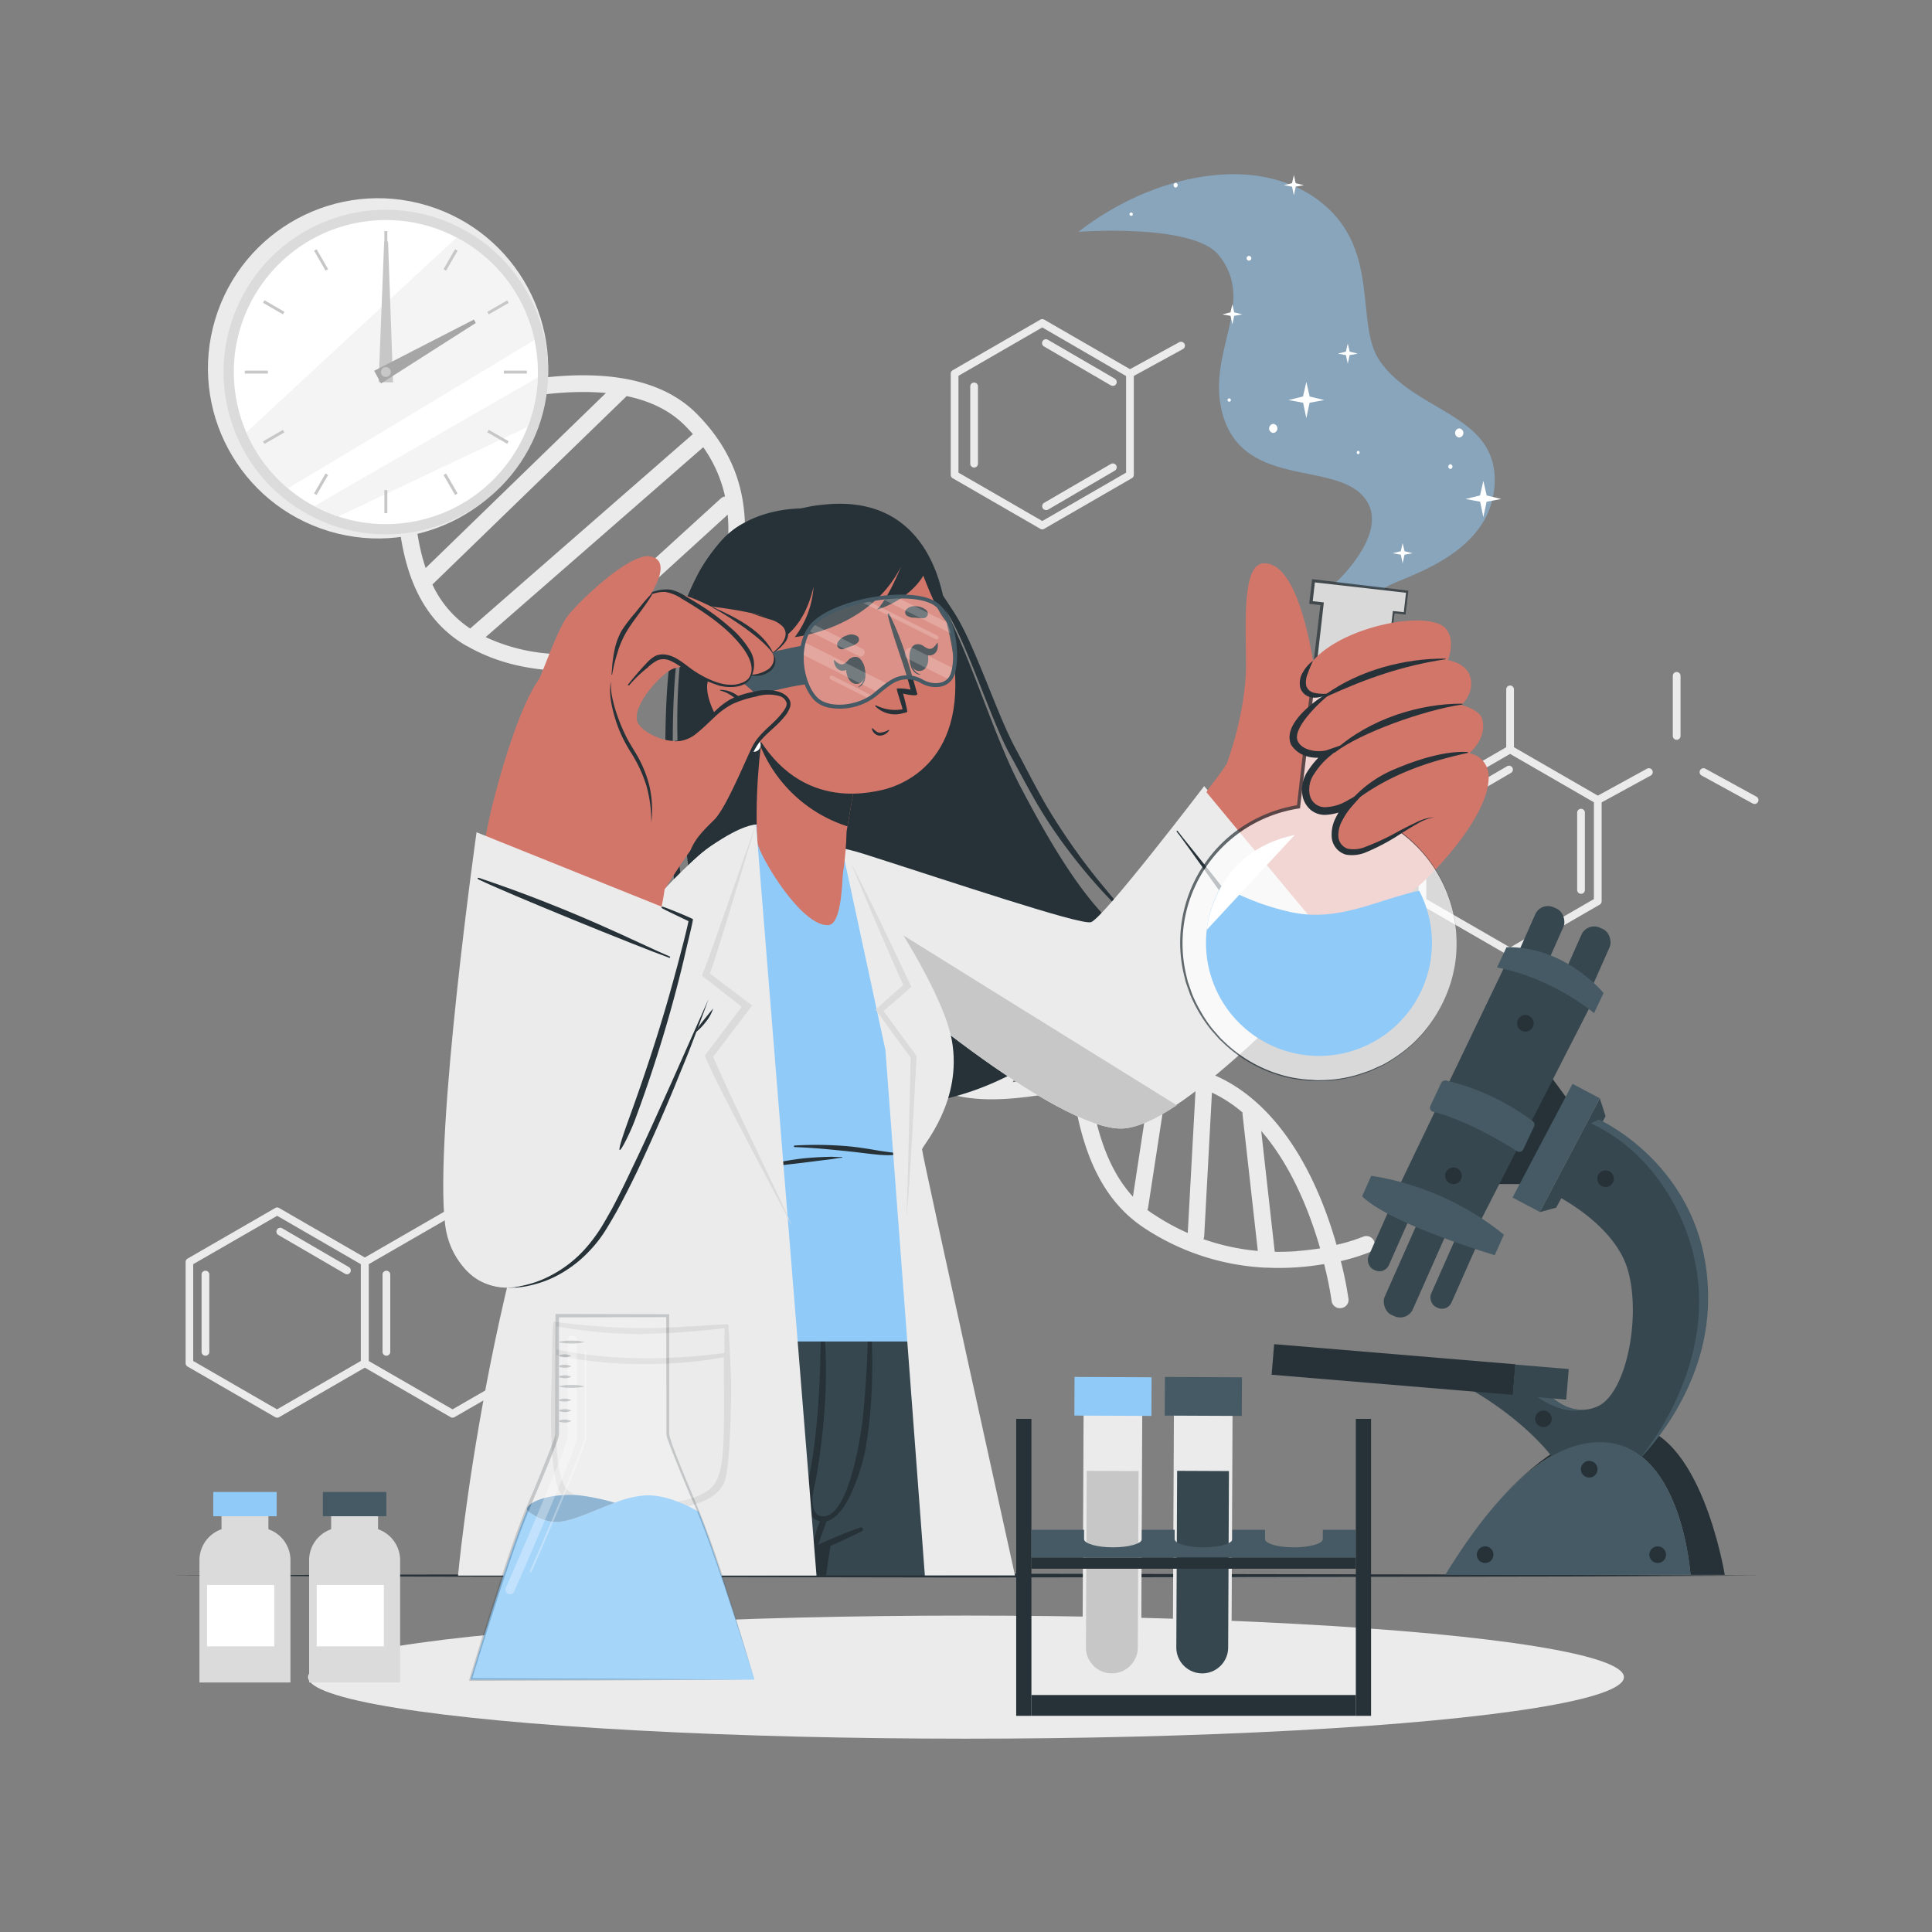 <svg xmlns="http://www.w3.org/2000/svg" viewBox="0 0 500 500"><rect x="0" y="0" width="500" height="500" fill="#808080" stroke="none"/><g id="freepik--background-complete--inject-25"><path d="M71.73,366.9a1,1,0,0,1-.5-.14l-22.69-13.1a1,1,0,0,1-.5-.86V326.6a1,1,0,0,1,.5-.87l22.69-13.1a1,1,0,0,1,1,0l22.69,13.1a1,1,0,0,1,.5.87v26.2a1,1,0,0,1-.5.86l-22.69,13.1A1,1,0,0,1,71.73,366.9ZM50,352.22l21.69,12.52,21.69-12.52V327.17L71.73,314.65,50,327.17Z" style="fill:#ebebeb"></path><path d="M117.12,366.9a1,1,0,0,1-.5-.14l-22.7-13.1a1,1,0,0,1-.5-.86V326.6a1,1,0,0,1,.5-.87l22.7-13.1a1,1,0,0,1,1,0l22.69,13.1a1,1,0,0,1,.5.87v26.2a1,1,0,0,1-.5.86l-22.69,13.1A1,1,0,0,1,117.12,366.9Zm-21.7-14.68,21.7,12.52,21.69-12.52V327.17l-21.69-12.52-21.7,12.52Z" style="fill:#ebebeb"></path><path d="M117.12,314.49a1,1,0,0,1-1-1V298a1,1,0,0,1,2,0v15.54A1,1,0,0,1,117.12,314.49Z" style="fill:#ebebeb"></path><path d="M139.81,327.6a1,1,0,0,1-.48-1.88l13.2-7.23a1,1,0,0,1,1.35.39,1,1,0,0,1-.39,1.36l-13.2,7.23A1,1,0,0,1,139.81,327.6Z" style="fill:#ebebeb"></path><path d="M53.17,350.86a1,1,0,0,1-1-1v-20a1,1,0,0,1,2,0v20A1,1,0,0,1,53.17,350.86Z" style="fill:#ebebeb"></path><path d="M100,350.86a1,1,0,0,1-1-1v-20a1,1,0,0,1,2,0v20A1,1,0,0,1,100,350.86Z" style="fill:#ebebeb"></path><path d="M89.8,329.78a1,1,0,0,1-.5-.13L72,319.59a1,1,0,0,1,1-1.73l17.29,10.06a1,1,0,0,1,.36,1.37A1,1,0,0,1,89.8,329.78Z" style="fill:#ebebeb"></path><path d="M134.88,329.78a1,1,0,0,1-.5-.13l-17.29-10.06a1,1,0,0,1,1-1.73l17.29,10.06a1,1,0,0,1,.36,1.37A1,1,0,0,1,134.88,329.78Z" style="fill:#ebebeb"></path><path d="M390.81,247.36a1,1,0,0,1-.5-.14l-22.69-13.1a1,1,0,0,1-.5-.86v-26.2a1,1,0,0,1,.5-.87l22.69-13.1a1,1,0,0,1,1,0L414,206.19a1,1,0,0,1,.5.87v26.2a1,1,0,0,1-.5.86l-22.69,13.1A1,1,0,0,1,390.81,247.36Zm-21.69-14.68,21.69,12.52,21.69-12.52V207.63l-21.69-12.52-21.69,12.52Z" style="fill:#ebebeb"></path><path d="M390.81,195a1,1,0,0,1-1-1V178.41a1,1,0,0,1,2,0V194A1,1,0,0,1,390.81,195Z" style="fill:#ebebeb"></path><path d="M433.92,191.46a1,1,0,0,1-1-1V174.91a1,1,0,0,1,2,0v15.55A1,1,0,0,1,433.92,191.46Z" style="fill:#ebebeb"></path><path d="M413.5,208.06a1,1,0,0,1-.88-.52,1,1,0,0,1,.4-1.36l13.2-7.23a1,1,0,1,1,1,1.75L414,207.93A.94.94,0,0,1,413.5,208.06Z" style="fill:#ebebeb"></path><path d="M454.05,208.06a.94.94,0,0,1-.48-.13l-13.2-7.23a1,1,0,1,1,1-1.75l13.2,7.23a1,1,0,0,1,.4,1.36A1,1,0,0,1,454.05,208.06Z" style="fill:#ebebeb"></path><path d="M409.17,231.32a1,1,0,0,1-1-1v-20a1,1,0,0,1,2,0v20A1,1,0,0,1,409.17,231.32Z" style="fill:#ebebeb"></path><path d="M373.17,210.24a1,1,0,0,1-.86-.49,1,1,0,0,1,.36-1.37L390,198.32a1,1,0,1,1,1,1.73l-17.29,10.06A1,1,0,0,1,373.17,210.24Z" style="fill:#ebebeb"></path><path d="M269.74,137a1,1,0,0,1-.5-.14l-22.69-13.1a1,1,0,0,1-.5-.86V96.69a1,1,0,0,1,.5-.87l22.69-13.1a1,1,0,0,1,1,0l22.69,13.1a1,1,0,0,1,.5.87v26.2a1,1,0,0,1-.5.86l-22.69,13.1A1,1,0,0,1,269.74,137Zm-21.69-14.68,21.69,12.52,21.69-12.52v-25L269.74,84.74,248.05,97.26Z" style="fill:#ebebeb"></path><path d="M292.43,97.69a1,1,0,0,1-.48-1.88l13.2-7.23a1,1,0,1,1,1,1.75l-13.2,7.23A.94.94,0,0,1,292.43,97.69Z" style="fill:#ebebeb"></path><path d="M252.1,121a1,1,0,0,1-1-1V100a1,1,0,0,1,2,0v20A1,1,0,0,1,252.1,121Z" style="fill:#ebebeb"></path><path d="M288,99.87a1,1,0,0,1-.51-.13L270.22,89.68a1,1,0,1,1,1-1.73L288.51,98a1,1,0,0,1,.36,1.37A1,1,0,0,1,288,99.87Z" style="fill:#ebebeb"></path><path d="M270.72,132a1,1,0,0,1-.5-1.87l17.28-10.06a1,1,0,0,1,1.37.37,1,1,0,0,1-.36,1.36L271.22,131.9A1,1,0,0,1,270.72,132Z" style="fill:#ebebeb"></path><path d="M349,336.23a93.21,93.21,0,0,0-2-9.86,52.64,52.64,0,0,0,7.47-2.31,2.16,2.16,0,0,0-1.7-4,46.22,46.22,0,0,1-6.88,2.1c-.85-3-1.89-6.22-3.19-9.61-6.41-16.71-15.83-28.39-27.26-33.77-10.4-4.9-22.31-3.64-34.08-1.7-.53-4.23-.89-8.48-1.26-12.6-.92-10.65-1.76-20.25-4.85-27a17.29,17.29,0,0,0-4.89-6.55,25.18,25.18,0,0,0-6.54-3.76h0a3.61,3.61,0,0,0-.42-.16l-.09,0c-7.86-2.93-16.95-2.29-25.94-1.35.07-.2.15-.39.22-.59,7.12-18.46,14.47-37.56-1.05-52.77-6.75-6.62-15.49-10-26.72-10.35a110.57,110.57,0,0,0-21.61,1.93c5-19.13,9.76-38.85-7.81-56.71-11.81-12-34.16-13.26-66.43-3.72-2.1.62-4.19,1.27-6.23,1.94.1-1.57.21-3.13.32-4.68,1.47-20.93,2.75-39-8-45.95a2.16,2.16,0,1,0-2.34,3.62c8.56,5.56,7.31,23.27,6,42-.15,2.13-.3,4.3-.44,6.47A294,294,0,0,0,69.59,121a2.16,2.16,0,1,0,2,3.84A287.49,287.49,0,0,1,103,111.57c-1.21,22.43-.15,45.21,17.71,55.58l.08,0s0,0,0,0c17.63,10.14,38.43,6.31,58.55,2.61l2.92-.54c-4.21,16.65-7,33.61,6.31,49.12,12,14,27.69,13.69,42.21,12.27-5.57,15.22-9.33,30.51,1.37,43.5a26.9,26.9,0,0,0,9.42,7.43c10.42,4.91,23.23,2.7,35.73.55l.33-.06c2.16,14.29,6.56,27.89,18.48,35.76a62.32,62.32,0,0,0,31.4,10.28h.06l.42,0h0a66.41,66.41,0,0,0,7.95-.11c2.44-.18,4.71-.47,6.74-.82a94.9,94.9,0,0,1,1.94,9.54,2.15,2.15,0,0,0,1.22,1.67,2.11,2.11,0,0,0,1.2.19A2.14,2.14,0,0,0,349,336.23ZM107.44,110.06c15.93-5.34,34.42-9.75,49.37-8.35L110.16,147C106.58,136.42,106.68,123.14,107.44,110.06Zm14.24,52.6a27.51,27.51,0,0,1-9.77-11.39l50.27-48.76c6,1.25,11.21,3.69,15.14,7.69.7.71,1.36,1.43,2,2.14Zm21.07,6.54a47.13,47.13,0,0,1-17.06-4.32L182,115.74a34.93,34.93,0,0,1,5.64,12.74,2.17,2.17,0,0,0-1.11.53l-43.19,39.37A2.11,2.11,0,0,0,142.75,169.2Zm35.9-3.61c-10.05,1.85-20.27,3.73-30.05,3.8l39.73-36.2c.89,9.86-1.81,20.13-4.59,30.74l-.2.77Zm4.9,31.71c-1.27-9.22.88-18.87,3.46-28.84,12.51-2.16,24.35-3.51,34.34-.34Zm6.88,16.44A34.32,34.32,0,0,1,184.52,202a1.25,1.25,0,0,0,.24-.16l41-31.65L226,170a29.78,29.78,0,0,1,7.56,5.4,28.51,28.51,0,0,1,2.69,3Zm12.6,8a2.13,2.13,0,0,0-.9,1.81,30.44,30.44,0,0,1-8.91-6.53l45.33-35a25.53,25.53,0,0,1,2.83,12.45Zm2.79,3.3,35.06-24.92c-1.16,7.44-4.2,15.32-7.3,23.4-.35.88-.68,1.77-1,2.65C223.42,227.13,214.18,227.84,205.82,225.05ZM229.89,258c-.92-8.59,2.08-18,5.75-27.78,8.27-.88,16.21-1.7,23.08-.07Zm5.67,13.47a24.91,24.91,0,0,1-4.65-8.51,2.17,2.17,0,0,0,.29-.24l32.12-31a21.26,21.26,0,0,1,4.39,2.68,12.08,12.08,0,0,1,3,3.74L238.32,274.3A25.06,25.06,0,0,1,235.56,271.44Zm38.72-19.59-17.4,28.41c-5.5,0-10.59-.87-15-3.43l30.7-34.31a60.1,60.1,0,0,1,1.91,9.09A1.08,1.08,0,0,0,274.28,251.85Zm2.37,26.06c-5,.86-9.89,1.71-14.57,2.11l13.18-21.52c.21,2.09.4,4.23.58,6.38.38,4.24.75,8.6,1.29,12.94Zm5.32,3.47a104.7,104.7,0,0,1,15.81-1.66l-4.58,29.95C286.56,302.45,283.61,292.17,282,281.38Zm16.61,32.88c-.57-.37-1.12-.77-1.65-1.18a2.1,2.1,0,0,0,.21-.67l5-32.56a37,37,0,0,1,7.32,1.28l-2.07,37.94A58.44,58.44,0,0,1,298.58,314.26Zm12.84,6.42a2.24,2.24,0,0,0,.23-.86l2-37.09a35.69,35.69,0,0,1,7.92,5.15,1.81,1.81,0,0,0,0,.52l3.95,35.31A57.71,57.71,0,0,1,311.42,320.68Zm24.14,3.1c-1.91.13-3.8.18-5.66.15l-3.5-31.27c7.89,9.09,12.59,21.17,15.25,30.39C339.79,323.36,337.74,323.62,335.56,323.78Z" style="fill:#ebebeb"></path><path d="M288.71,282.72c-.3,0-.6,0-.91,0A3.47,3.47,0,0,1,288.71,282.72Z" style="fill:#ebebeb"></path><circle cx="97.84" cy="95.32" r="44.02" transform="translate(-21.56 161.67) rotate(-73.31)" style="fill:#ebebeb"></circle><circle cx="99.86" cy="96.3" r="42" transform="translate(-29.03 44.97) rotate(-22.25)" style="fill:#dbdbdb"></circle><circle cx="99.86" cy="96.3" r="39.35" transform="translate(-14 17.04) rotate(-9.12)" style="fill:#fff"></circle><path d="M138.31,88C120.4,98.81,91,116.62,74.49,126.38a39.42,39.42,0,0,1-10.76-14.46l54.44-50.45A39.37,39.37,0,0,1,138.31,88Z" style="fill:#ebebeb;opacity:0.5"></path><path d="M139.18,97.68a39.05,39.05,0,0,1-2.6,12.78L87.5,133.67A38.72,38.72,0,0,1,81.3,131C96.13,122.44,123.22,106.85,139.18,97.68Z" style="fill:#ebebeb;opacity:0.5"></path><rect x="99.48" y="59.81" width="0.76" height="5.96" style="fill:#c7c7c7"></rect><rect x="82.72" y="64.3" width="0.76" height="5.96" transform="translate(-22.51 50.56) rotate(-30)" style="fill:#c7c7c7"></rect><rect x="70.46" y="76.56" width="0.76" height="5.96" transform="translate(-33.47 101.11) rotate(-60)" style="fill:#c7c7c7"></rect><rect x="63.36" y="95.92" width="5.96" height="0.76" style="fill:#c7c7c7"></rect><rect x="67.85" y="112.68" width="5.96" height="0.76" transform="translate(-47.04 50.57) rotate(-30)" style="fill:#c7c7c7"></rect><rect x="80.12" y="124.94" width="5.96" height="0.76" transform="translate(-66.98 134.73) rotate(-60.04)" style="fill:#c7c7c7"></rect><rect x="99.48" y="126.83" width="0.76" height="5.96" style="fill:#c7c7c7"></rect><rect x="116.23" y="122.34" width="0.76" height="5.96" transform="translate(-47.04 75.1) rotate(-30)" style="fill:#c7c7c7"></rect><rect x="128.5" y="110.07" width="0.76" height="5.96" transform="translate(-33.47 168.13) rotate(-60)" style="fill:#c7c7c7"></rect><rect x="130.39" y="95.92" width="5.96" height="0.76" style="fill:#c7c7c7"></rect><rect x="125.9" y="79.17" width="5.96" height="0.76" transform="translate(-22.51 75.1) rotate(-30)" style="fill:#c7c7c7"></rect><rect x="113.63" y="66.9" width="5.96" height="0.76" transform="translate(0.07 134.68) rotate(-60.03)" style="fill:#c7c7c7"></rect><polygon points="100.43 62.51 101.72 98.96 97.99 98.91 99.42 62.5 100.43 62.51" style="fill:#c7c7c7"></polygon><polygon points="123.13 83.59 98.61 99.24 96.83 95.96 122.65 82.7 123.13 83.59" style="fill:#a6a6a6"></polygon><path d="M101.13,96.3A1.28,1.28,0,1,1,99.86,95,1.27,1.27,0,0,1,101.13,96.3Z" style="fill:#c7c7c7"></path></g><g id="freepik--Table--inject-25"><polygon points="44.36 407.76 95.77 407.51 147.18 407.43 250 407.26 352.82 407.43 404.23 407.51 455.64 407.76 404.23 408 352.82 408.09 250 408.26 147.18 408.09 95.77 408 44.36 407.76" style="fill:#263238"></polygon></g><g id="freepik--Shadow--inject-25"><ellipse cx="250" cy="434.04" rx="170.27" ry="15.93" style="fill:#ebebeb"></ellipse></g><g id="freepik--Character--inject-25"><path d="M345.57,150.9s13-11.82,8.56-20.49c-6.25-12.09-32.34-2.76-37.83-23.63C312.16,91,325.36,78.25,315.38,66c-6.7-8.27-36.3-6-36.3-6,19.07-14.89,46.78-21,63.36-7.2,14.9,12.36,8.17,31.19,14.62,40.57,9.15,13.3,30.14,13.74,29.77,31.26-.43,20.3-26.84,25.21-28.66,27.78Z" style="fill:#90CAF9;opacity:0.5"></path><polygon points="388.51 129.14 384.74 129.84 383.89 133.82 383.05 129.84 379.27 129.14 383.03 128.22 383.89 124.45 384.75 128.22 388.51 129.14" style="fill:#fff"></polygon><polygon points="342.7 103.53 338.92 104.23 338.08 108.21 337.24 104.23 333.46 103.53 337.22 102.61 338.08 98.85 338.94 102.61 342.7 103.53" style="fill:#fff"></polygon><polygon points="351.39 91.52 349.28 91.91 348.8 94.14 348.33 91.91 346.22 91.52 348.32 91 348.8 88.9 349.29 91 351.39 91.52" style="fill:#fff"></polygon><polygon points="321.52 81.36 319.41 81.75 318.94 83.97 318.46 81.75 316.35 81.36 318.45 80.84 318.94 78.74 319.42 80.84 321.52 81.36" style="fill:#fff"></polygon><polygon points="365.59 143.17 363.48 143.56 363 145.79 362.53 143.56 360.42 143.17 362.52 142.66 363 140.55 363.49 142.66 365.59 143.17" style="fill:#fff"></polygon><polygon points="337.44 47.92 335.33 48.31 334.85 50.54 334.38 48.31 332.27 47.92 334.37 47.41 334.85 45.31 335.33 47.41 337.44 47.92" style="fill:#fff"></polygon><path d="M375.36,120.14a.62.62,0,0,0,0,1.23A.62.62,0,0,0,375.36,120.14Z" style="fill:#fff"></path><path d="M304.25,47.31a.62.62,0,0,0,0,1.23A.62.62,0,0,0,304.25,47.31Z" style="fill:#fff"></path><path d="M323.23,66.23a.61.61,0,0,0,0,1.22A.61.61,0,0,0,323.23,66.23Z" style="fill:#fff"></path><path d="M292.75,55a.43.43,0,0,0,0,.86A.43.43,0,0,0,292.75,55Z" style="fill:#fff"></path><path d="M351.5,116.68a.44.44,0,0,0,0,.87A.44.44,0,0,0,351.5,116.68Z" style="fill:#fff"></path><path d="M318.12,103.1a.43.43,0,0,0,0,.86A.43.43,0,0,0,318.12,103.1Z" style="fill:#fff"></path><path d="M377.65,110.87a1.18,1.18,0,0,0,0,2.35A1.18,1.18,0,0,0,377.65,110.87Z" style="fill:#fff"></path><path d="M329.52,109.7a1.18,1.18,0,0,0,0,2.35A1.18,1.18,0,0,0,329.52,109.7Z" style="fill:#fff"></path><path d="M191.34,274.2a83,83,0,0,0,16.14,7.88c-9.1-12.34-9-41.25-7.79-37.19,5.83,19.42,20.73,40.27,26.1,41.06,0,0,.06,0,.09,0,14.37.93,27.2-3.13,37.83-9a.08.08,0,0,0,0-.06C252,263,251.24,233.63,252.06,235.38c8.91,18.73,26.13,29.07,29,28.9h0c10.36-9.62,15.67-19,14.1-19.81-11.43-6.14-21.64-22.92-31-40.74v0c-9.22-17.56-15.37-44.12-28-59.58-11.51-14.15-33.39-15.84-45.39-7.72C159.39,157.73,184.24,269.78,191.34,274.2Z" style="fill:#263238"></path><path d="M193,135.1a21.86,21.86,0,0,0-6.94,5.56,46.25,46.25,0,0,0-5,7.09,73.48,73.48,0,0,0-6.25,15.69C171.78,174.2,172.1,195,172.31,206a171.57,171.57,0,0,0,4.39,32.69c.58,2.69,1.35,5.34,2,8l2.3,7.95,2.63,7.85,2.9,7.77-2.36-7.91-2.17-8-2-8c-.57-2.68-1.24-5.33-1.73-8a187.11,187.11,0,0,1-3.91-32.47c-.4-10.88-.66-31.5,2-42.19A74.26,74.26,0,0,1,182,148.1a44.74,44.74,0,0,1,4.53-7.17,30.44,30.44,0,0,1,2.94-3.19A15.94,15.94,0,0,1,193,135.1Z" style="fill:#263238"></path><path d="M296.39,241.42a139.65,139.65,0,0,1-10-11c-3.17-3.77-6.17-7.64-8.95-11.64s-5.43-8.06-7.78-12.26-4.54-8.52-6.82-12.78c-4.67-8.49-10.48-26.66-15.71-34.91-2.64-4.11-5.37-8.18-8.4-12.08a66.84,66.84,0,0,0-4.94-5.6,18.71,18.71,0,0,0-6.18-4.45,19.68,19.68,0,0,1,5.76,4.77,62.47,62.47,0,0,1,4.51,5.79c2.83,4,5.39,8.09,7.84,12.26,4.92,8.35,10.73,26.48,15.24,35,2.35,4.24,4.58,8.51,7,12.74a118.34,118.34,0,0,0,8.12,12.27A137.66,137.66,0,0,0,296.39,241.42Z" style="fill:#263238"></path><path d="M214.41,239.42c19.43,18.52,55.49,46.24,70.45,50.55,16.63,4.79,49.71-35.49,71.45-60.12,4.32-4.9-31.61-40.83-36-35.37C309,208.76,286.22,241,282.12,241.17c-3.36.17-35.47-11.4-53.52-18.14C199.87,212.31,200.74,226.38,214.41,239.42Z" style="fill:#d3766a"></path><path d="M311.64,203.45l35.85,42.75s-40.83,45.68-57.29,45.87-61.36-36.35-75.74-51.57-12.59-26.42,9.22-19.47,55.59,18.35,58.62,17.64S311.64,203.45,311.64,203.45Z" style="fill:#ebebeb"></path><path d="M335,255.82c-12.11-19.13-27.74-37.39-30.24-40.77-.12-.16-.36,0-.23.2,2.62,3.19,18.22,26,30.21,40.8C334.92,256.22,335.16,256,335,255.82Z" style="fill:#263238"></path><path d="M304.57,286.05c-5.41,3.6-10.45,6-14.37,6-16.46.2-61.37-36.35-75.74-51.56-6.15-6.52-9.34-12.29-9.27-16.24C229,239.15,284.49,273.61,304.57,286.05Z" style="fill:#c7c7c7"></path><path d="M344.23,243.63l-32-38.6c.46-1.11,3-3.74,5.24-7.36,0,0,4.95-12.89,5-25.46,0-10.55-1.12-26.23,4.55-26.42,8.28-.3,12.12,19.34,13.64,30.75,5-3.76,9.66-6.53,13-7.15,11-2.06,26.39,45.77,19,54.38C365.45,232.07,350.4,242.89,344.23,243.63Z" style="fill:#d3766a"></path><g style="opacity:0.7"><path d="M376.75,248.17a35.64,35.64,0,1,1-40.68-39.39l6.11-52.53-2.86-.33.65-5.62,24.26,2.83-.65,5.62-2.87-.33L354.59,211A35.63,35.63,0,0,1,376.75,248.17Z" style="fill:#fff"></path><path d="M376.75,248.17a35.85,35.85,0,0,1-7.49,18.07l-.76,1c-.27.32-.56.61-.85.91-.57.6-1.12,1.22-1.71,1.79a38.37,38.37,0,0,1-3.83,3.15,40.55,40.55,0,0,1-4.2,2.64c-.74.37-1.5.7-2.25,1.05-.38.17-.75.36-1.13.51l-1.18.41a34.82,34.82,0,0,1-9.69,2l-2.48.09c-.83,0-1.65-.08-2.48-.12a38.92,38.92,0,0,1-4.93-.66,36,36,0,0,1-17.34-9.25l-.91-.86-.82-.93c-.54-.63-1.12-1.23-1.63-1.89A37.32,37.32,0,0,1,310.3,262a38.51,38.51,0,0,1-2.23-4.45c-.3-.78-.56-1.57-.84-2.35-.13-.39-.28-.78-.4-1.18l-.29-1.21A36,36,0,0,1,318,216.59a36.54,36.54,0,0,1,18-8.25l-.38.39c1-8.76,2-17.52,3-26.27l3.14-26.25.35.44-2.86-.34-.39,0,0-.39.67-5.63,0-.37.38,0,24.25,2.9.3,0,0,.3-.67,5.63,0,.29-.29,0-2.87-.34.31-.24L354.72,211l-.08-.14a35.75,35.75,0,0,1,22.11,37.34Zm0,0a35.58,35.58,0,0,0-22.21-37.09l-.1,0v-.1l6-52.55,0-.28.28,0,2.88.32-.33.26.64-5.63.27.34-24.27-2.76.42-.33-.64,5.63-.34-.44,2.86.32.4.05-.05.4-3,26.27c-1,8.76-2.05,17.51-3.09,26.27l0,.33-.34.06a35.66,35.66,0,0,0-17.6,8,35.27,35.27,0,0,0-11.45,35.44l.28,1.19c.11.4.26.78.39,1.17.27.77.52,1.55.81,2.32a36.71,36.71,0,0,0,2.18,4.4,35.88,35.88,0,0,0,2.71,4.1c.5.65,1.06,1.25,1.59,1.87l.81.93.89.85a35.55,35.55,0,0,0,17.1,9.24,38.44,38.44,0,0,0,4.88.68c.82,0,1.64.14,2.46.14l2.47-.08a34.46,34.46,0,0,0,9.63-2l1.17-.4c.38-.15.75-.34,1.12-.5.75-.35,1.51-.67,2.25-1a39.45,39.45,0,0,0,4.19-2.6,38,38,0,0,0,3.83-3.11c.6-.57,1.15-1.18,1.72-1.77.28-.3.58-.59.85-.9l.76-1A35.77,35.77,0,0,0,376.75,248.17Z" style="fill:#263238"></path></g><path d="M370.39,247.43a29.24,29.24,0,1,1-54.24-18.23,64.78,64.78,0,0,0,17.7,6.8c12.4,2.8,22.34-3.09,33.44-5.48A29.17,29.17,0,0,1,370.39,247.43Z" style="fill:#90CAF9"></path><path d="M312.3,240.66s1.52-20.18,22.78-24.57" style="fill:#fff"></path><path d="M337.34,175.94c-1,5.72,6.33,3.58,6.33,3.58s-9.76,5.61-8.47,11.9c1.25,6.05,10,3.15,10.6,3-.51.31-9.35,5.7-7.4,11.88,2,6.42,10.28,2,10.81,1.72-.39.44-5.53,6.3-3,10.66,4.37,7.49,17.92-7.14,24.94-7.11,0,0,1.32,11.91,1.43,12.25,0,0,13.17-13.66,12.67-23.14a6,6,0,0,0-5-5.73s4.73-3.94,3.35-8.85c-.71-2.52-5.38-3.63-5.38-3.63s3.66-3.3,2.16-7.6c-1.18-3.43-5.68-4-5.68-4s2-4.81-.31-7.92C369.73,156.61,339.41,163.69,337.34,175.94Z" style="fill:#d3766a"></path><path d="M374.06,170.62c.1,0,.1-.17,0-.17-10.54-.1-22.15,3-30.8,9.14-.28.21-.08.75.28.59C353.66,175.57,363,172.28,374.06,170.62Z" style="fill:#263238"></path><path d="M378.42,182.33c.12,0,.09-.22,0-.22-10.86-.05-23.84,3.82-33,12.06-.32.28-.32.85.07.55C352,189.7,368.46,183.77,378.42,182.33Z" style="fill:#263238"></path><path d="M348.77,208.77c9.07-7.57,19.65-11.46,31.09-13.91.15,0,.08-.23-.05-.24-5.92-.33-13.05,2-18.44,4.26a31,31,0,0,0-12.86,9.57C348.38,208.62,348.58,208.93,348.77,208.77Z" style="fill:#263238"></path><path d="M343.48,179.46c-.34.24.39.47.06.72-1.4,1.06-9.27,8.18-7.68,11.61,1.28,2.75,5.86,2.93,7.65,2.31l4.5-1.55-3.68,3a19.41,19.41,0,0,0-4.2,4.71,7,7,0,0,0-1.14,5.58,4,4,0,0,0,4,3.06,12,12,0,0,0,5.77-1.75l4.91-2.77-3.72,4.21a17.86,17.86,0,0,0-2.62,3.86,7.52,7.52,0,0,0-.94,4.25,3.58,3.58,0,0,0,2.36,2.94,7.87,7.87,0,0,0,4.42-.4,62.21,62.21,0,0,0,8.85-4.15c1.46-.76,2.93-1.53,4.44-2.23a11.75,11.75,0,0,1,4.75-1.36,12.88,12.88,0,0,0-4.55,1.77c-1.43.8-2.83,1.68-4.23,2.55a53.86,53.86,0,0,1-8.82,4.71,9.27,9.27,0,0,1-5.27.65,5.1,5.1,0,0,1-3.66-4.22,9.27,9.27,0,0,1,1-5.3,20,20,0,0,1,2.86-4.34l1.19,1.43a13.85,13.85,0,0,1-6.8,2.14,5.81,5.81,0,0,1-3.69-1.26,6.51,6.51,0,0,1-2.06-3.26,8.77,8.77,0,0,1,1.43-7.06,21.39,21.39,0,0,1,4.7-5.11l.82,1.47c-2.3.71-7.44,1.07-10-2.95C331.63,187,341.58,180.52,343.48,179.46Z" style="fill:#263238"></path><path d="M343.67,179.52a11.76,11.76,0,0,1-3.56-.22,2.71,2.71,0,0,1-2.05-1.8,5.4,5.4,0,0,1,.35-3.1c.39-1.1.87-2.24,1.4-3.39a9.25,9.25,0,0,0-2.56,2.86,5.47,5.47,0,0,0-.75,4.09,3.92,3.92,0,0,0,1.34,1.88,4.12,4.12,0,0,0,2.07.71A6.28,6.28,0,0,0,343.67,179.52Z" style="fill:#263238"></path><path d="M165.89,328.39s1.42,16.06,3.53,39.3v0c.06.67.12,1.35.19,2,1,11.41,2.21,24.41,3.45,38h73c-5.23-40.91-9.75-76.15-10.14-79.15l0-.22Z" style="fill:#37474f"></path><path d="M176.12,337.59q.67,8.43,1.41,16.86h0c.14,1.63.3,3.25.44,4.87v.05c1.41,16.13,2.9,32.27,4.56,48.38h1.05c-1.78-16.58-3.44-33.17-5.12-49.78v0c-.18-1.8-.36-3.59-.55-5.4v0c-.5-5-1-9.94-1.52-14.92C176.36,337.42,176.1,337.42,176.12,337.59Z" style="fill:#263238"></path><path d="M148.85,328.39s3.33,18.84,8,45.23h0c.09.42.16.84.24,1.29h0c1.79,10.09,3.76,21.24,5.82,32.83h50.85l1.16-7.65h0l.22-1.5.06-.39.84-5.62h0l.33-2.1,9.43-62.09Z" style="fill:#263238"></path><path d="M129.29,407.76h69.07c0-.3,0-.53,0-.72s0-.47,0-.47c.39-.21.77-.43,1.16-.63,4.06-2.21,7.63-3.93,10.56-5.24l1.45-.65c1.33-.58,2.52-1.06,3.51-1.45,2.54-1,4-1.45,4-1.45.08-.22.16-.42.23-.63,10-25.48,16-64.3,16.6-67.91l0-.28H137.3S133.54,364.85,129.29,407.76Z" style="fill:#37474f"></path><path d="M139,407.76h.92c1.81-22.87,3.49-45.75,5.24-68.62,0-.38-.55-.38-.57,0Q141.81,373.44,139,407.76Z" style="fill:#263238"></path><path d="M222.61,395.32a153.68,153.68,0,0,0-24.16,11.25c-.3.17-.1.64.22.5,8.14-3.49,16.44-6.84,24.38-10.78A.53.53,0,0,0,222.61,395.32Z" style="fill:#263238"></path><path d="M225.2,339.47c0-.28-.52-.34-.52,0a271.52,271.52,0,0,1-1.36,27.2c-.38,4.19-3.75,27.36-11,25.67-1.22-.28-1.84-1.48-2-3.32-.23-2.2.6-4.91,1-7.1.81-4.85,1.46-9.72,1.87-14.62a132.87,132.87,0,0,0-.29-27.41.24.24,0,0,0-.47,0c0,12.66-.32,25.3-2.21,37.84-.91,6-3.95,15.1,2.35,16s10.58-14.25,11.36-18.41C226,363.73,226.11,351.21,225.2,339.47Z" style="fill:#263238"></path><path d="M212.49,392.92a39.31,39.31,0,0,0-1.63,4.8,10.78,10.78,0,0,0-.68,3.95c0,.26.36.28.5.11a14.07,14.07,0,0,0,1.69-3.84c.55-1.49,1.14-3,1.65-4.46A.82.82,0,0,0,212.49,392.92Z" style="fill:#263238"></path><path d="M179.6,347.05a13.06,13.06,0,0,0-.31-3,.16.16,0,0,0-.3,0,12.6,12.6,0,0,0-.34,2.6c-.1,1-.23,2-.34,3a44.27,44.27,0,0,1-1.06,6.05,21.58,21.58,0,0,1-5.55,10,29,29,0,0,1-9.39,6.18c-3.91,1.65-8,2.27-12.05,3.46-.17,0-.12.29.05.29a34.58,34.58,0,0,0,13-2.56,28.11,28.11,0,0,0,9.8-6.25,21.83,21.83,0,0,0,5.71-10.26,31.93,31.93,0,0,0,.78-6.07A29.82,29.82,0,0,0,179.6,347.05Z" style="fill:#263238"></path><path d="M245.05,347.18l-8.34-46.41s8.79-13.45,7.51-29.34c-.93-11.56-26-52-28.09-54-8.54-8-22.94-4.79-28.85-.32C154.53,241.87,142.09,295,131,347.18Z" style="fill:#90CAF9"></path><path d="M205.64,296.46a95.51,95.51,0,0,1,14.15.22c2.33.24,4.64.59,7,1,1.15.2,2.3.36,3.46.51a15,15,0,0,0,3.66.14.09.09,0,0,1,0,.17,26.39,26.39,0,0,1-3.43.45,26.89,26.89,0,0,1-3.36-.13c-2.38-.23-4.74-.56-7.1-.81-4.78-.49-9.56-1-14.37-1.14C205.41,296.85,205.41,296.47,205.64,296.46Z" style="fill:#263238"></path><path d="M194.75,302.3A101,101,0,0,1,206.21,300c1.93-.27,3.86-.42,5.81-.52.93-.05,1.86-.08,2.79-.1s2.05.1,3.08.06c.1,0,.13.16,0,.17-1,.06-1.92.29-2.88.41l-2.89.35c-1.93.24-3.86.5-5.79.72-3.87.44-7.71.92-11.56,1.5C194.58,302.65,194.55,302.35,194.75,302.3Z" style="fill:#263238"></path><path d="M217.83,219.18l11.31,52.54,10.21,136h23.33s-24.15-109.41-24.06-110.29,10.64-12.47,7.69-28.35S219.87,220.63,217.83,219.18Z" style="fill:#ebebeb"></path><path d="M220.29,223.41c1.09,2.7,2.21,5.39,3.34,8.07s2.24,5.38,3.39,8.05q3.43,8,7,16l.23-1c-2.53,2.06-7.65,6.79-7.65,6.79l9.08,12.38s-.81,37.6-1.1,41c.67-3.36,2.63-41.4,2.63-41.4l-9-12.27-.23,1.19c2.48-2.11,4.94-4.23,7.39-6.39l.49-.44-.27-.58q-3.7-7.9-7.51-15.76c-1.26-2.63-2.56-5.23-3.85-7.84S221.63,226,220.29,223.41Z" style="fill:#dbdbdb"></path><path d="M196.07,218.21c.59,2.08,10,14.21,19.56,13.3,3.11-.3,3.47-16.38,3.47-16.38l.22-1.27L222.41,196,201,183.71,198,182.1s-.53,4.94-1.12,11.09c0,.28-.06.57-.09.88s-.08.67-.11,1c-.1.91-.2,1.85-.27,2.79-.07.71-.13,1.4-.17,2.15s-.1,1.49-.16,2.24C195.63,209.67,195.83,217.33,196.07,218.21Z" style="fill:#d3766a"></path><path d="M196.84,193.19a36.32,36.32,0,0,0,22.48,20.67L222.41,196,201,183.71,198,182.1S197.43,187,196.84,193.19Z" style="fill:#263238"></path><path d="M245.77,164.53c6.7,31.06-11.15,38.58-17.85,40-6.08,1.31-27,5-36.83-25.23s2.45-43.14,16.2-46.86S239.07,133.46,245.77,164.53Z" style="fill:#d3766a"></path><path d="M239,160a20.14,20.14,0,0,1-2.19-.15,3.52,3.52,0,0,1-2.2-.57,1.12,1.12,0,0,1-.2-1.37,2.81,2.81,0,0,1,2.64-1,4.12,4.12,0,0,1,2.77,1.08A1.21,1.21,0,0,1,239,160Z" style="fill:#263238"></path><path d="M218.15,168c.72-.19,1.36-.49,2.06-.75a3.57,3.57,0,0,0,1.95-1.17,1.14,1.14,0,0,0-.19-1.37,2.81,2.81,0,0,0-2.83-.25,4.08,4.08,0,0,0-2.35,1.8A1.21,1.21,0,0,0,218.15,168Z" style="fill:#263238"></path><path d="M223.48,171.89c0-.07-.15.13-.14.22.43,2.12.56,4.62-1.25,5.66-.06,0,0,.13,0,.11C224.42,177.16,224.22,173.84,223.48,171.89Z" style="fill:#263238"></path><path d="M221.2,170c-3.48.32-2.6,7.25.63,7S224.11,169.72,221.2,170Z" style="fill:#263238"></path><path d="M219.88,170.52c-.55.47-1.06,1.24-1.78,1.41s-1.56-.46-2.2-1.08c-.07-.07-.12,0-.11.09.15,1.33.83,2.63,2.28,2.64s2.11-1.28,2.27-2.65C220.37,170.67,220.11,170.33,219.88,170.52Z" style="fill:#263238"></path><path d="M235.43,169.12c0-.08.18.09.18.18.08,2.17.54,4.63,2.54,5.21.07,0,.07.13,0,.12C235.74,174.46,235.16,171.19,235.43,169.12Z" style="fill:#263238"></path><path d="M237.21,166.74c3.45-.51,4.2,6.44,1,6.9S234.31,167.16,237.21,166.74Z" style="fill:#263238"></path><path d="M238.61,167c.65.32,1.32.95,2.06.94s1.41-.8,1.89-1.56c.05-.08.12,0,.13.07.16,1.33-.2,2.75-1.61,3.1s-2.34-.75-2.82-2.06C238.17,167.21,238.35,166.82,238.61,167Z" style="fill:#263238"></path><path d="M225.83,188.5c.56.46,1.13,1.11,1.92,1.12a5.67,5.67,0,0,0,2.28-.74.08.08,0,0,1,.1.11,2.92,2.92,0,0,1-2.64,1.39,2.31,2.31,0,0,1-1.86-1.77C225.59,188.49,225.75,188.43,225.83,188.5Z" style="fill:#263238"></path><path d="M233.71,179.5s.89,3.14,1.1,4.65c0,.14-.33.26-.84.36,0,0,0,0-.06,0a7.25,7.25,0,0,1-7.35-1.71c-.12-.13.05-.31.2-.24a10.89,10.89,0,0,0,6.82,1c0-.44-1.71-5.33-1.47-5.38a13.1,13.1,0,0,1,3.54.3c-1.66-6.59-4.37-12.87-5.93-19.46-.05-.23.29-.35.38-.15,3.31,6.38,5.38,13.92,7.28,20.68C237.62,180.37,234.35,179.67,233.71,179.5Z" style="fill:#263238"></path><path d="M189.31,178.53c5.4.42,6.64-10.91,6.64-10.91s11,0,14.59-15.74a24.25,24.25,0,0,1-4.85,13s19.35-2,27.49-18.24c0,0-3.25,8.25-6.29,11.18,0,0,8.11-2.26,12.07-8.85,0,0,3.39,9.34,6,11.92,0,0-.79-33.85-32.16-30.25,0,0-19.64,1.3-26.69,16.85S189.31,178.53,189.31,178.53Z" style="fill:#263238"></path><path d="M207.67,167.06s-18.85,3.6-22.41,6.66c-1.46,1.26.18,8.1,1.37,8.94.75.53,11-4.08,22-5.58C208.64,177.08,206.61,171.37,207.67,167.06Z" style="fill:#455a64"></path><path d="M246.4,174.81a8.47,8.47,0,0,1-.79,1.05c-1.16,1.29-2.69,1.89-5.28,1.23-1.69-.43-3-2.08-5.76-1.77a9.35,9.35,0,0,0-4.76,1.73,27.55,27.55,0,0,0-2.62,2.1c-.21.17-.42.36-.63.55a4.85,4.85,0,0,1-.61.49,8,8,0,0,1-1,.64c-4.09,2.19-10.87,2.28-13.47.35-2.38-1.76-4.19-6.91-3.91-11.88a15.08,15.08,0,0,1,.48-3.16,12.31,12.31,0,0,1,1.17-2.91c.1-.17.19-.33.29-.48a7.51,7.51,0,0,1,1-1.2c2.47-2.55,7.23-4.6,12.4-5.84l1.59-.34c1.15-.24,2.31-.43,3.46-.58,1.33-.17,2.66-.29,3.94-.33,4.54-.18,8.53.46,10.63,2.14a10.92,10.92,0,0,1,3.21,4.8,20.37,20.37,0,0,1,.82,2.72,25.84,25.84,0,0,1,.42,9A5.07,5.07,0,0,1,246.4,174.81Z" style="fill:#fff;opacity:0.2"></path><g style="opacity:0.2"><path d="M246.4,174.81a8.47,8.47,0,0,1-.79,1.05L235,170.52a1.52,1.52,0,0,1,1.07-2.83,1.76,1.76,0,0,1,.3.1l10.6,5.32A5.07,5.07,0,0,1,246.4,174.81Z" style="fill:#fff"></path><path d="M229.81,177.05a27.55,27.55,0,0,0-2.62,2.1l-19.64-9.85a15.08,15.08,0,0,1,.48-3.16Z" style="fill:#fff"></path><path d="M223.66,169.32a1,1,0,0,1-1.17.54.9.9,0,0,1-.21-.08l-13.08-6.55c.1-.17.19-.33.29-.48a7.51,7.51,0,0,1,1-1.2l12.74,6.39A1,1,0,0,1,223.66,169.32Z" style="fill:#fff"></path><path d="M246.51,164.12l-18.6-9.33c1.33-.17,2.66-.29,3.94-.33l13.84,6.94A20.37,20.37,0,0,1,246.51,164.12Z" style="fill:#fff"></path><path d="M242.87,165.18a.52.52,0,0,1-.58.26l-.11,0-19.32-9.69,1.59-.34,18.19,9.12A.5.5,0,0,1,242.87,165.18Z" style="fill:#fff"></path><path d="M226,180.19a8,8,0,0,1-1,.64l-10-5a.51.51,0,0,1-.22-.69.49.49,0,0,1,.58-.26l.11,0Z" style="fill:#fff"></path></g><path d="M214.2,183.08a7.57,7.57,0,0,1-3.07-1.52c-3.64-3.13-6.16-12.74-2.07-19.09h0c2.75-4.26,11-7,17.25-8,5.78-.93,13.15-1,16.49,1.71,5.51,4.43,5.54,15.37,4.08,18.8-1,2.34-3.62,3.36-6.68,2.58a9.06,9.06,0,0,1-1.84-.76,7.25,7.25,0,0,0-3.77-1c-2.56.13-4,1.15-7.7,4.27A15.36,15.36,0,0,1,214.2,183.08ZM209.92,163c-3.69,5.73-1.51,14.84,1.88,17.76,3.09,2.67,10.38,1.93,14.44-1.48,3.59-3,5.3-4.36,8.3-4.51a8.08,8.08,0,0,1,4.27,1.12,8.53,8.53,0,0,0,1.64.68c2,.51,4.53.26,5.49-2,1.33-3.13,1.28-13.54-3.78-17.61-2.57-2.07-8.58-2.64-15.69-1.49-7.94,1.29-14.44,4.24-16.55,7.52Z" style="fill:#455a64"></path><path d="M196.54,180.64s-8.13-9-12.28-5.95,2.82,16.63,8.31,17.92a5.38,5.38,0,0,0,6.79-3.77Z" style="fill:#d3766a"></path><path d="M186.36,178.54a.08.08,0,0,0,0,.15c3.86,1,6.23,4.18,8,7.55-1.26-1.22-2.85-1.78-4.5-.25-.09.08,0,.22.12.18a3.3,3.3,0,0,1,3.75.69,15.76,15.76,0,0,1,2.1,2.7c.22.31.79.06.61-.3a.36.36,0,0,0,0-.09C195.92,184.48,191.45,178.38,186.36,178.54Z" style="fill:#263238"></path><path d="M193.36,192.82a1.74,1.74,0,1,0,1.74-1.74A1.74,1.74,0,0,0,193.36,192.82Z" style="fill:#fff"></path><path d="M219,216.83l-.85,8.86c-.41,9.7-1.68,13.58-3.77,13.73-6.87.47-17.6-17.45-18.34-21.21S219,216.83,219,216.83Z" style="fill:#d3766a"></path><path d="M118.54,407.76h92.77L195.67,213.41s-3.33-.23-11.6,5.5c-8.83,6.11-17.8,18.62-29.93,44.85C126.14,324.32,118.54,407.76,118.54,407.76Z" style="fill:#ebebeb"></path><path d="M192.43,234.89c-3.11,10-29.91,75.69-39.66,87.45-7.41,8.94-30.71,20.44-36.93-3.17-4.14-15.73,43.57-79.22,65.08-97.81C190.8,212.83,199,213.85,192.43,234.89Z" style="fill:#ebebeb"></path><path d="M131.2,333.24a27,27,0,0,0,11.37-3.16,31.11,31.11,0,0,0,9.2-7.27,41.19,41.19,0,0,0,3.53-4.7c1.06-1.66,2-3.4,3-5.14,1.87-3.5,3.62-7.08,5.31-10.69,3.48-7.17,6.7-14.46,10-21.74l9.72-21.89c-1.33,3.77-2.78,7.49-4.19,11.23s-3,7.41-4.47,11.11q-4.57,11.08-9.67,21.94c-1.74,3.6-3.54,7.17-5.47,10.69-1,1.75-2,3.5-3.08,5.19a33.38,33.38,0,0,1-3.76,4.78,31.81,31.81,0,0,1-9.73,7.14,28.54,28.54,0,0,1-5.72,1.93A21.86,21.86,0,0,1,131.2,333.24Z" style="fill:#263238"></path><path d="M179.67,267.45a30.8,30.8,0,0,1,2.34-3.32c.83-1.05,1.67-2.07,2.55-3.13a10.47,10.47,0,0,1-2,3.59A14.71,14.71,0,0,1,179.67,267.45Z" style="fill:#263238"></path><path d="M195.67,213.41c-1.41,3.22-11.16,32-13.78,38.48l-.24.59.51.41q5.25,4.14,10.55,8.23l-.18-1.35-9.8,13-.32.43.19.49c2.84,7.18,20.82,40.24,22.41,43.76-1.23-3.66-17.83-37.27-20.63-44.45l-.13.92,9.82-12.93.58-.77-.76-.58q-5.32-4.06-10.67-8.07l.27,1C186,246,194.51,216.73,195.67,213.41Z" style="fill:#dbdbdb"></path><path d="M142.7,359.4c-.37,11.7.17,24.93,2.66,27.36,4.66,4.56,17.08,4.18,21,4.14s17.81,0,21.07-7.21c1.44-3.16,1.82-19.49,1.78-25.27,0-2.34-.54-13.89-.72-15.18,0-.31-.86-.27-.89-.07-.2,1.32-.07,6.11-.14,7-22.38,2.88-36.24.47-43.42-.91,0-2.16,0-3.84,0-6a122.08,122.08,0,0,0,21.2,2,231.88,231.88,0,0,0,23.25-1.65c.18,0,.05-.89-.22-.88-2.92,0-13,1-23.21,1a184.81,184.81,0,0,1-21.77-1.7C142.88,342.2,142.87,353.79,142.7,359.4Zm4,26c-2.47-2.84-2.78-11-2.77-15.89,0-6.73,0-12.1,0-18.83,17.23,4,36.2,2,43.39.58,0,.29.13,14.48,0,19-.17,5.78-.35,11-2.57,14-1.9,2.58-7.27,5.16-19.6,5.15C156.3,389.42,148.78,387.8,146.72,385.43Z" style="fill:#dbdbdb"></path><path d="M127.46,208.25c3.32-13.21,9.17-31.51,14.4-34.91,5.48-3.56,25.27-15.31,30.75-16.56s26,1.67,30,4.65c3.24,2.38-.71,9.74-12.06,10.4-10.61.62-13.18.25-16.12,1.15s-10.93,9.46-9.5,13.78c.84,2.55,7.58,6.17,12.19,4.67s6.79-6.54,12.25-10.09,14.25-2.07,14.5.37-2.8,3.24-8.21,10.85c-3.48,4.9-5.2,13.87-12.79,22.12-3.8,4.15-10.9,15.52-10.9,15.52Z" style="fill:#d3766a"></path><path d="M141.86,173.34c5-6.23,17.23-17.11,28.49-20.07,7.61-2,31.42,13,30.16,17.71s-5.55,4.27-11.83,2.82c-2.28-.53-14.06-6.27-16.43-3.92-3.4,3.36-8.6,15.57-8.6,15.57Z" style="fill:#d3766a"></path><path d="M200.1,169c-2.55-5.48-9.08-9-15.63-11.88-.11-.05-.18.11-.08.15,1.67.75,12.18,7,15.62,11.81C200.05,169.16,200.12,169.09,200.1,169Z" style="fill:#263238"></path><path d="M141.86,173.34c5-6.23,17.23-17.11,28.49-20.07,7.61-2,25.8,15.83,24.54,20.56s-7.47,4.43-14,1.32c-2.12-1-9-7-11.32-4.68-3.4,3.37-11.72,11.74-11.72,11.74Z" style="fill:#d3766a"></path><path d="M162.66,177c.8-1,1.07-1.33,1.89-2.29s1.65-1.92,2.53-2.82a9.64,9.64,0,0,1,2.51-2.13,4.89,4.89,0,0,1,3.09-.27c2.34.48,4.31,2.22,6.19,3.59,2.1,1.53,6.52,4.12,10.12,4.13a6.94,6.94,0,0,0,2.89-.46,4.44,4.44,0,0,0,1.83-1.15c1.83-2.45.22-5.65-1.52-8-3.24-4.35-7.87-7.75-12.4-10.62-1.12-.71-2.25-1.38-3.38-2.06a10.73,10.73,0,0,0-4.18-1.71c-2.47-.28-6.8,1.79-8.14,2.41-.1.05-.15-.12-.05-.17,1.62-.78,5.72-3.45,9.69-2.81a12.54,12.54,0,0,1,4,1.85c1.32.75,2.62,1.55,3.9,2.37a56.91,56.91,0,0,1,7.12,5.33,23.72,23.72,0,0,1,5.58,6.56,7,7,0,0,1-.35,7.16c-1.29,1.69-3.66,1.88-4.74,1.9a11.57,11.57,0,0,1-3.15-.38,50.87,50.87,0,0,1-6.62-2.74c-2.07-1.1-3.85-2.77-6-3.69a4.22,4.22,0,0,0-3.25-.14,11.15,11.15,0,0,0-2.65,1.94,33.34,33.34,0,0,0-4.55,4.34C162.64,177.59,162.32,177.4,162.66,177Z" style="fill:#263238"></path><path d="M138.05,178.84c1.92-3,6-15.86,9-19.61s16.07-16.41,21.4-15.22c6.71,1.5-1.7,13-5.81,17.62s-4.44,13.28-4.44,13.28Z" style="fill:#d3766a"></path><path d="M168.48,153.81c-1.44,1.46-2.75,3.11-4,4.7a40.5,40.5,0,0,0-3.59,4.67,17.72,17.72,0,0,0-1.93,5.45c-.19.93-.33,1.87-.44,2.82s-.14,2.09-.27,3.12a.09.09,0,0,0,.17,0,42.74,42.74,0,0,1,1.35-5.55,24.23,24.23,0,0,1,2.31-5.42c2-3.38,4.65-6.3,6.65-9.67C168.78,153.83,168.58,153.71,168.48,153.81Z" style="fill:#263238"></path><path d="M158.1,176.36a16.58,16.58,0,0,0,.49,4.76,35,35,0,0,0,1.36,4.59,43.52,43.52,0,0,0,1.85,4.4c.66,1.44,1.52,2.77,2.34,4.17a30.83,30.83,0,0,1,3.88,8.94,27.47,27.47,0,0,1,.53,9.68,34.3,34.3,0,0,0-1.24-9.49,35.58,35.58,0,0,0-4-8.62,40.74,40.74,0,0,1-2.36-4.26,36.14,36.14,0,0,1-1.75-4.57C158.29,182.87,157.51,179.58,158.1,176.36Z" style="fill:#263238"></path><path d="M174.77,191.72a8.51,8.51,0,0,0,5.66-2.87c1.38-1.38,2.67-2.86,4.07-4.23A19.9,19.9,0,0,1,189,181a23,23,0,0,1,6.22-2,12.56,12.56,0,0,1,6.27,0c1.67.51,3.55,1.9,3,3.93a7.78,7.78,0,0,1-1.43,2.5,21.12,21.12,0,0,1-1.93,2.08c-1.38,1.33-2.88,2.56-4.13,4-1.68,2-2.65,4.43-3.76,6.74-.41.86-3,6.65-4,8.63a31.37,31.37,0,0,1-3,4.82,43.78,43.78,0,0,1-3.64,3.95,27.18,27.18,0,0,0-3.75,4.47c0,.08-.15,0-.12-.08,1.21-3.21,3.85-5.63,6.23-8,3.08-3.05,8.83-17.33,10-19.31,1.88-3.32,5.18-5.25,7.44-8.22.52-.68,1.32-1.67,1.17-2.6a2.66,2.66,0,0,0-1.87-1.78,10.78,10.78,0,0,0-6.11.16,27.67,27.67,0,0,0-6,1.9,19.85,19.85,0,0,0-4.52,3.26c-1.56,1.44-3,2.92-4.69,4.25a8.52,8.52,0,0,1-5.66,2.15C174.64,191.88,174.66,191.73,174.77,191.72Z" style="fill:#263238"></path><path d="M199.12,160.27c-1.49-.48-3-1-4.46-1.46a0,0,0,0,1,0-.06c1.75.42,3.55.72,5.31,1.13a5.34,5.34,0,0,1,3.63,2.17,4,4,0,0,1-.23,3.92,10.61,10.61,0,0,1-3.29,3,.06.06,0,1,1-.07-.1c1.83-1.46,4.62-4.25,2.6-6.68A7.23,7.23,0,0,0,199.12,160.27Z" style="fill:#263238"></path><path d="M194.32,174.63a8.71,8.71,0,0,0,4.6-1.5,3.59,3.59,0,0,0,1.19-1.68,3.53,3.53,0,0,0,.16-1.12,1.7,1.7,0,0,0-.32-1.12c-.08-.07.07-.16.1-.07s.25.38.35.58a2.62,2.62,0,0,1,.2.53,3,3,0,0,1,.06,1.12,3.56,3.56,0,0,1-1.12,2.13,6,6,0,0,1-5.22,1.26A.07.07,0,0,1,194.32,174.63Z" style="fill:#263238"></path><path d="M172,230.2c-1.64,12.9-20.14,80.75-26.09,91.14s-21.36,17-28.72.86,6.67-100.54,10.28-113.95C129.47,200.79,172.59,225.53,172,230.2Z" style="fill:#d3766a"></path><path d="M178.91,237.73l-55.58-22.34s-11.07,78.41-8.12,101.68c2.12,16.7,22.42,25.6,35,.81S178.91,237.73,178.91,237.73Z" style="fill:#ebebeb"></path><path d="M173.22,247.88c-8.37-3-42.17-16.77-49.27-20.23-.49-.24-.46-.61.09-.43,25.3,8.53,41.23,16.91,49.29,20.32C173.53,247.63,173.43,248,173.22,247.88Z" style="fill:#263238"></path><path d="M162.54,290.16c4-11,7.67-22,10.83-33.19.88-3.14,1.74-6.28,2.56-9.43s1.6-6.07,2.26-9.14c-1.19-.59-6.34-3-6.92-3.4a.21.21,0,0,1,.17-.37c.65.15,6.58,2.53,7.87,3.23.18.09-1.34,6.1-2,9s-1.37,5.72-2.11,8.56q-2.2,8.44-4.83,16.78-2.82,9-6.09,17.77C162.39,295,157.46,304.26,162.54,290.16Z" style="fill:#263238"></path></g><g id="freepik--Bottles--inject-25"><rect x="262.99" y="367.2" width="3.94" height="76.86" style="fill:#263238"></rect><rect x="266.93" y="438.67" width="83.97" height="5.38" style="fill:#263238"></rect><path d="M295.63,362.1l-.29,64.34a7.59,7.59,0,0,1-15.18-.07l.29-64.34Z" style="fill:#ebebeb"></path><path d="M294.66,380.71l-.2,45.68a6.71,6.71,0,1,1-13.42-.06l.2-45.68Z" style="fill:#c7c7c7"></path><rect x="278.07" y="356.39" width="19.94" height="10" transform="translate(1.64 -1.3) rotate(0.26)" style="fill:#90CAF9"></rect><path d="M319,362.1l-.29,64.34a7.59,7.59,0,0,1-15.18-.07l.29-64.34Z" style="fill:#ebebeb"></path><path d="M318.05,380.71l-.2,45.68a6.71,6.71,0,0,1-13.42-.06l.21-45.68Z" style="fill:#37474f"></path><rect x="301.46" y="356.39" width="19.94" height="10" transform="translate(1.64 -1.4) rotate(0.26)" style="fill:#455a64"></rect><path d="M350.89,395.9l0,7.19H266.93V395.9h13.63v2.41c0,1.19,3.36,2.14,7.48,2.14s7.48-.95,7.48-2.14V395.9H304v2.41c0,1.19,3.34,2.14,7.47,2.14s7.47-.95,7.47-2.14V395.9h8.45v2.41c0,1.19,3.34,2.14,7.47,2.14s7.48-.95,7.48-2.14V395.9Z" style="fill:#455a64"></path><rect x="266.93" y="403.09" width="83.97" height="2.9" style="fill:#263238"></rect><rect x="350.89" y="367.2" width="3.94" height="76.86" style="fill:#263238"></rect><path d="M195.26,434.68H121.79s9.79-32.48,14.61-43.84a13.64,13.64,0,0,0,2.47,1.67,11.77,11.77,0,0,0,2.2.9,10.83,10.83,0,0,0,1.44.36l.16,0,.48.06c4.14.34,10.15-2.8,16-4.94a26.84,26.84,0,0,1,7.82-1.89c5.14-.22,10.63,2.39,13.81,4.22C185.52,402.5,195.26,434.68,195.26,434.68Z" style="fill:#90CAF9"></path><path d="M159.11,388.91c-6.12,2.25-12.46,5.62-16.6,4.86a13,13,0,0,1-6.11-2.93c-.36-2,5.83-4.52,13.59-3.84A58,58,0,0,1,159.11,388.91Z" style="fill:#90CAF9"></path><g style="opacity:0.2"><path d="M159.11,388.91c-6.12,2.25-12.46,5.62-16.6,4.86a13,13,0,0,1-6.11-2.93c-.36-2,5.83-4.52,13.59-3.84A58,58,0,0,1,159.11,388.91Z"></path></g><path d="M132,412.57a1.27,1.27,0,0,1-.47-.09,1.19,1.19,0,0,1-.61-1.56c6.1-13.93,15.84-36.83,16-39V346.74a1.19,1.19,0,0,1,2.37,0V372c0,2.64-12.42,31.21-16.23,39.91A1.17,1.17,0,0,1,132,412.57Z" style="fill:#fff;opacity:0.3"></path><path d="M137.35,406.91a.15.15,0,0,1-.09,0,.23.23,0,0,1-.12-.31C142,395.39,151.3,373.76,151.3,372V349.81a.24.24,0,0,1,.24-.24.23.23,0,0,1,.23.24V372c0,2.31-13.62,33.45-14.2,34.78A.23.23,0,0,1,137.35,406.91Z" style="fill:#fff;opacity:0.3"></path><g style="opacity:0.2"><path d="M195.26,434.68H121.79s9.79-32.48,14.61-43.84l.51-1.2c3.92-9.26,7.28-17.41,7.28-18.41V340.51h28.59v30.72c0,1,3.74,10.1,8,20C185.52,402.5,195.26,434.68,195.26,434.68Z" style="fill:#fff"></path><path d="M195.26,434.68l-36.63.21-36.84.12h-.44l.12-.42q3.54-11.74,7.3-23.42c1.27-3.88,2.55-7.77,3.9-11.63s2.79-7.71,4.42-11.45,3.15-7.54,4.66-11.33l1.1-2.85.51-1.43a6.77,6.77,0,0,0,.35-1.33l0-6.13.05-24.51v-.45h.45l28.59.06h.39v.39l0,24.52v6.13a5.88,5.88,0,0,0,.36,1.38L174,374l1.1,2.86c1.5,3.79,3.08,7.56,4.66,11.33a244.11,244.11,0,0,1,8.3,23.08C190.53,419,192.92,426.85,195.26,434.68Zm0,0q-3.66-11.7-7.53-23.33c-1.31-3.88-2.63-7.74-4-11.58s-2.83-7.65-4.49-11.39-3.19-7.53-4.71-11.33l-1.12-2.86-.53-1.45a6.29,6.29,0,0,1-.4-1.58V365l-.06-24.52.39.39-28.59.06.45-.45,0,24.51v6.13a6.77,6.77,0,0,1-.41,1.64l-.53,1.45-1.12,2.86c-1.52,3.8-3.12,7.56-4.71,11.33s-3.09,7.53-4.45,11.39-2.67,7.72-3.95,11.59q-3.82,11.64-7.4,23.36l-.31-.42,36.63.12Z" style="fill:#263238"></path><path d="M144.45,347.33a14.23,14.23,0,0,1,3.42-.38,13.77,13.77,0,0,1,3.43.38,16,16,0,0,1-6.85,0Z" style="fill:#263238"></path><path d="M144.45,350.88a4,4,0,0,1,3.42,0,4.14,4.14,0,0,1-3.42,0Z" style="fill:#263238"></path><path d="M144.45,353.59a3.78,3.78,0,0,1,1.71-.37,3.65,3.65,0,0,1,1.71.37,3.66,3.66,0,0,1-1.71.38A3.79,3.79,0,0,1,144.45,353.59Z" style="fill:#263238"></path><path d="M144.45,356.31a4,4,0,0,1,3.42,0,4.14,4.14,0,0,1-3.42,0Z" style="fill:#263238"></path><path d="M144.45,358.8a14.22,14.22,0,0,1,3.42-.37,13.76,13.76,0,0,1,3.43.37,15.63,15.63,0,0,1-6.85,0Z" style="fill:#263238"></path><path d="M144.45,362.35a3.79,3.79,0,0,1,1.71-.38,3.66,3.66,0,0,1,1.71.38,4.14,4.14,0,0,1-3.42,0Z" style="fill:#263238"></path><path d="M144.45,365.06a4.14,4.14,0,0,1,3.42,0,4,4,0,0,1-3.42,0Z" style="fill:#263238"></path><path d="M144.45,367.78a3.79,3.79,0,0,1,1.71-.38,3.66,3.66,0,0,1,1.71.38,3.65,3.65,0,0,1-1.71.37A3.78,3.78,0,0,1,144.45,367.78Z" style="fill:#263238"></path></g><path d="M60.09,395.3h6.6a8.48,8.48,0,0,1,8.48,8.48v31.65a0,0,0,0,1,0,0H51.62a0,0,0,0,1,0,0V403.78A8.48,8.48,0,0,1,60.09,395.3Z" style="fill:#dbdbdb"></path><rect x="57.33" y="389.41" width="12.14" height="7.05" style="fill:#dbdbdb"></rect><rect x="55.19" y="386.12" width="16.42" height="6.28" style="fill:#90CAF9"></rect><rect x="53.59" y="410.19" width="17.38" height="15.88" style="fill:#fff"></rect><path d="M88.47,395.3h6.6a8.48,8.48,0,0,1,8.48,8.48v31.65a0,0,0,0,1,0,0H80a0,0,0,0,1,0,0V403.78A8.48,8.48,0,0,1,88.47,395.3Z" style="fill:#dbdbdb"></path><rect x="85.7" y="389.41" width="12.14" height="7.05" style="fill:#dbdbdb"></rect><rect x="83.56" y="386.12" width="16.42" height="6.28" style="fill:#455a64"></rect><rect x="81.96" y="410.19" width="17.38" height="15.88" style="fill:#fff"></rect></g><g id="freepik--Microscope--inject-25"><path d="M446.37,407.58H437.5s-2.12-32.65-21.88-34.29c-10.46-.86-20.1,6.58-27.61,14.95,7.43-8.43,20.61-19.32,33.17-19.32C440.11,368.92,446.37,407.58,446.37,407.58Z" style="fill:#263238"></path><polygon points="387.81 306.44 401.42 278.7 406.02 284.93 394.35 306.44 387.81 306.44" style="fill:#263238"></polygon><rect x="386.11" y="293.12" width="33.27" height="7.98" transform="translate(-47.96 514.69) rotate(-62.19)" style="fill:#455a64"></rect><polygon points="398.51 313.69 402.74 312.54 415.52 288.87 414.04 284.26 398.51 313.69" style="fill:#37474f"></polygon><rect x="357.1" y="308.53" width="5.75" height="21.07" rx="2.65" transform="translate(160.31 -118.56) rotate(23.92)" style="fill:#37474f"></rect><rect x="373.28" y="318.24" width="5.75" height="21.07" rx="2.65" transform="translate(165.65 -124.29) rotate(23.92)" style="fill:#37474f"></rect><rect x="362.04" y="314.53" width="7.98" height="27.13" rx="3.59" transform="translate(164.49 -120.24) rotate(23.92)" style="fill:#37474f"></rect><rect x="392.93" y="233.79" width="7.98" height="27.13" rx="3.59" transform="translate(134.39 -139.69) rotate(23.92)" style="fill:#37474f"></rect><rect x="404.87" y="239.08" width="7.98" height="27.13" rx="3.59" transform="translate(137.57 -144.09) rotate(23.92)" style="fill:#37474f"></rect><path d="M360.66,309.92l28.57-59.48s8.16.27,22.28,10.07l-30.35,59.34A56.75,56.75,0,0,1,360.66,309.92Z" style="fill:#37474f"></path><path d="M386.84,324.83s-26.92-7.95-34.32-15.23l2.36-5.31a72.55,72.55,0,0,1,34.32,15.23Z" style="fill:#455a64"></path><path d="M412.54,262.2s-10.66-9.08-25.12-11.81l2.47-5.26C405.17,244.87,415,257,415,257Z" style="fill:#455a64"></path><path d="M392.7,298s-11.78-7.79-21.93-10.31a1.09,1.09,0,0,1-.56-1.54l2.77-5.89a1.27,1.27,0,0,1,1.55-.56A60.45,60.45,0,0,1,396.45,290a1.17,1.17,0,0,1,.56,1.55l-2.77,5.88A1.15,1.15,0,0,1,392.7,298Z" style="fill:#455a64"></path><path d="M411.68,290.73l2.13-1S443.52,303,442,338.39c-1,23.46-18.14,39.69-18.14,39.69s20.82-26.87,13-51.74S411.68,290.73,411.68,290.73Z" style="fill:#455a64"></path><path d="M439.58,340.83c-1.71,21.64-15.74,37.25-15.74,37.25H402.53c-9.77-12.85-25.31-20.36-25.31-20.36l17,3,1.51-.78,3-1.53s4.31,6.6,10.8,6.45a9.94,9.94,0,0,0,3.85-.86c7.58-3.28,11.41-23.41,7.87-35.43S402.2,309.1,402.2,309.1l9.48-18.37C428.63,298.34,441.28,319.19,439.58,340.83Z" style="fill:#37474f"></path><path d="M409.57,364.85s-5.58,1.89-13.81-4.93l3-1.53s4.31,6.6,10.8,6.45Z" style="fill:#455a64"></path><path d="M437.5,407.58H374c1.59-2.48,4.33-6.94,8-11.85l.23-.32c.1-.13.2-.25.29-.38a3,3,0,0,1,.18-.25l.55-.71.16-.21.59-.76c.32-.41.67-.85,1.06-1.32s.55-.67.83-1c.44-.52.9-1.07,1.4-1.64l.78-.89c7.51-8.37,17.15-15.81,27.61-14.95C435.38,374.93,437.5,407.58,437.5,407.58Z" style="fill:#455a64"></path><rect x="329.28" y="350.49" width="62.68" height="7.94" transform="translate(30.76 -28.79) rotate(4.77)" style="fill:#263238"></rect><rect x="391.82" y="353.68" width="13.9" height="7.94" transform="translate(31.16 -31.95) rotate(4.78)" style="fill:#37474f"></rect><path d="M386.5,402.35a2.15,2.15,0,1,1-2.15-2.15A2.15,2.15,0,0,1,386.5,402.35Z" style="fill:#263238"></path><path d="M431.16,402.35A2.15,2.15,0,1,1,429,400.2,2.15,2.15,0,0,1,431.16,402.35Z" style="fill:#263238"></path><path d="M413.44,380.23a2.15,2.15,0,1,1-2.15-2.15A2.15,2.15,0,0,1,413.44,380.23Z" style="fill:#263238"></path><path d="M396.92,264.83a2.15,2.15,0,1,1-2.15-2.15A2.15,2.15,0,0,1,396.92,264.83Z" style="fill:#263238"></path><path d="M378.3,304.29a2.15,2.15,0,1,1-2.15-2.15A2.15,2.15,0,0,1,378.3,304.29Z" style="fill:#263238"></path><path d="M417.67,305.05a2.15,2.15,0,1,1-2.15-2.15A2.15,2.15,0,0,1,417.67,305.05Z" style="fill:#263238"></path><circle cx="399.44" cy="367.19" r="2.15" style="fill:#263238"></circle></g></svg>